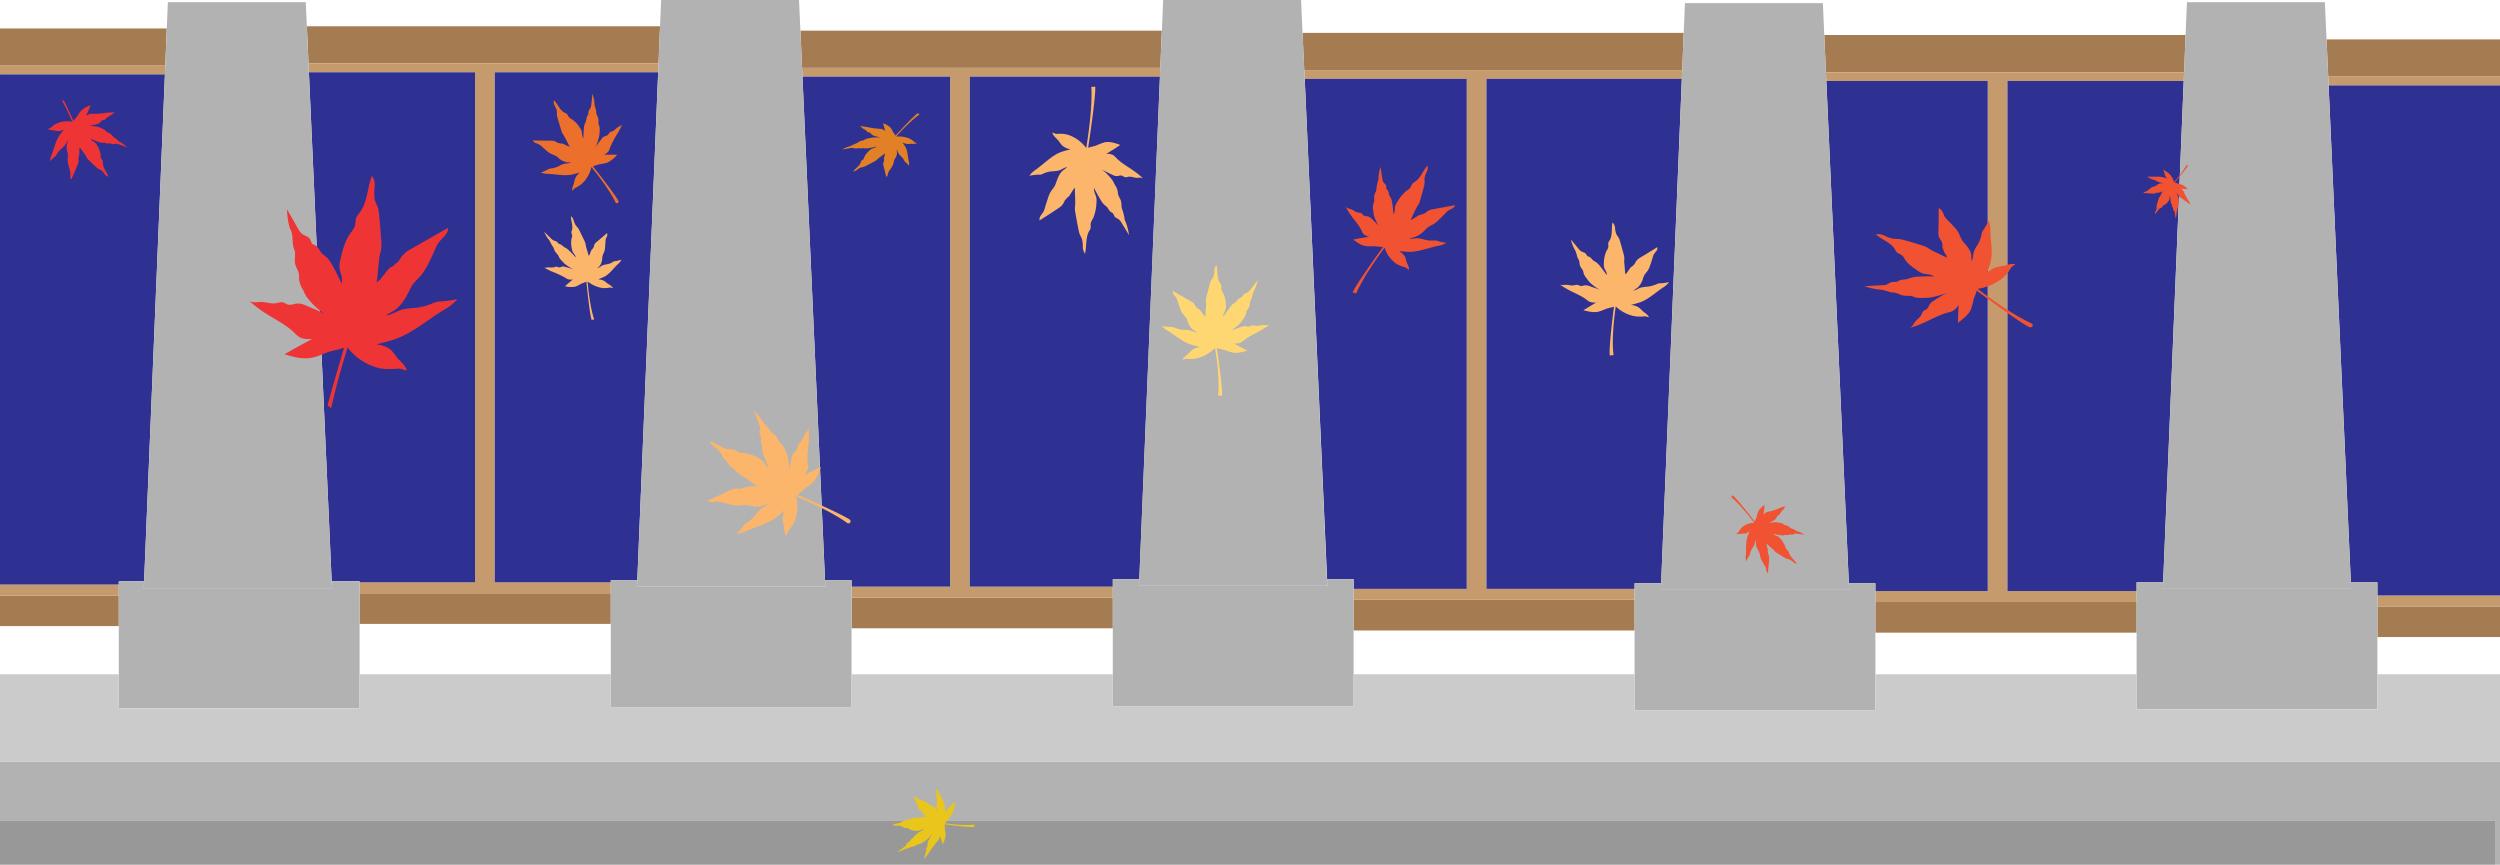 <svg id="图层_1" data-name="图层 1" xmlns="http://www.w3.org/2000/svg" viewBox="0 0 1142 395"><defs><style>.cls-1{fill:#fcb66b;}.cls-2{fill:none;}.cls-3{fill:#a57c52;}.cls-4{fill:#c59b6d;}.cls-5{fill:#2e3191;}.cls-6{fill:#b2b2b2;}.cls-7{fill:#989898;}.cls-8{fill:#cbcbcb;}.cls-9{fill:#ee3435;}.cls-10{fill:#f05232;}.cls-11{fill:#ffd772;}.cls-12{fill:#ec6f2c;}.cls-13{fill:#e28026;}.cls-14{fill:#eac51b;}</style></defs><path class="cls-1" d="M629.52,211.28a8.62,8.62,0,0,0,.25-1.12,8.34,8.34,0,0,0,0-1c0-.82-.39-1.32-.18-2.09,0-.1,0-.2.09-.25s-.09-.1-.09-.21c0-.35.22-.71.26-1.11a3.75,3.75,0,0,0,0-.67c-.09-.81-.18-1.62-.23-2.44a2.59,2.59,0,0,0,0-1c1,1.22,2,2.39,3,3.6a6.69,6.69,0,0,1,.65.86c.17.26.3.51.47.76A5.84,5.84,0,0,0,635,208c1.43,1.21,2.84,2.38,4.31,3.55a8.81,8.81,0,0,0,.94.66,15,15,0,0,1,1.9.8,8.74,8.74,0,0,1,1.76,1.73,2.74,2.74,0,0,0,2,1.11c-1.07-2.48-3.23-4.36-3.57-7.16a3.92,3.92,0,0,0-.23-1.17c-.21-.46-.6-.71-.86-1.12a5.19,5.19,0,0,1-.6-2.18,14.45,14.45,0,0,0-2.3-4.93,5.91,5.91,0,0,0-.9-1.22c-.86-.81-2.19-.9-2.75-2,1.33.45,2.71.85,4.08,1.21a5.86,5.86,0,0,0,1.81.25,7.57,7.57,0,0,1,1.5-.16c.69,0,1.38.36,2.07.1.21-.05.38-.2.6-.2a7,7,0,0,1,1.07.29c.65.16,1.29-.35,1.94-.45a4,4,0,0,1,1.37.15l4.43,1a15.83,15.83,0,0,0-3.22-2.29,7.18,7.18,0,0,1-1-.5,16.34,16.34,0,0,0-2.67-1.93c-.82-.31-1.33-1.33-2.11-1.82s-1.54-.46-2.19-1c-.26-.21-.48-.46-.7-.66a4.54,4.54,0,0,0-2.06-.86c-.56-.15-1-.35-1.5-.45a15.19,15.19,0,0,0-5.25.26,16.74,16.74,0,0,0,2.54-1l1.42-.62a4.19,4.19,0,0,0,.86-.46,4,4,0,0,0,1-1,3.92,3.92,0,0,1,.81-1.12c.39-.25.86-.31,1.25-.56a3.91,3.91,0,0,0,.81-1.13c.65-.91,1.64-1.32,2.36-2.08s1.12-1.53,1.93-1.69a29.8,29.8,0,0,0-4.3.77,38.3,38.3,0,0,1-7.08,1.65,4,4,0,0,0-1.29.15,5.33,5.33,0,0,0-2.19,1.74q1-3.21,1.8-6.42a12.6,12.6,0,0,0-4.6,3.78,33.79,33.79,0,0,0-1.54,3.21c-.52,1.07-1.19,2-1.71,3-2-3.7-8.59-15.69-10.74-18l-1,1.23s4.22,4.11,11.26,17.41c-.22,0-.43-.05-.69-.05a11.91,11.91,0,0,0-6.36,1.6,11,11,0,0,0-3.3,3,3,3,0,0,1-1.38,1c-.13,0-.3.21-.21.36,1,.51,2.1.19,3.14.24a15,15,0,0,0,2,.16,6.82,6.82,0,0,0,2.9-1.43c-.26.41-.47.82-.73,1.27a23.77,23.77,0,0,0-1.37,2.61c-1.58,3.51-1.83,7.57-2.77,11.39a8.88,8.88,0,0,0-.38,3.51,20.8,20.8,0,0,1,2.28-3c.15-.16.29-.34.42-.51a7.48,7.48,0,0,0,.39-.81,14.61,14.61,0,0,1,1.84-3.27,15.9,15.9,0,0,0,1.67-2.24,26.34,26.34,0,0,1,1.45-3.31c-.08.76-.33,1.42-.46,2.19a9.93,9.93,0,0,0,.7,4.88,13.1,13.1,0,0,1,.38,1.32c.18.91.1,1.83.19,2.74a12,12,0,0,0,.6,2.5c.35,1.06.74,2.13,1.13,3.2a7.76,7.76,0,0,1,.43,1.42c.09.61,0,1.28.09,1.89a2.42,2.42,0,0,0,.65,1.67C627.9,217.18,628.71,214.23,629.52,211.28Z"/><rect class="cls-2" x="389" y="287" width="119.33" height="21"/><rect class="cls-2" x="164.26" y="285" width="114.74" height="23"/><path class="cls-2" d="M76.68,1h63l.49,11H301.51L302,0H0V13H76.19Z"/><path class="cls-2" d="M530.74,14l.57-14H365l.63,14Z"/><rect class="cls-2" y="286" width="54.26" height="22"/><rect class="cls-2" x="618.33" y="288" width="128.35" height="20"/><path class="cls-2" d="M769.12,15l.56-13.56h63q.33,7.28.65,14.56H998.39L999,1h63q.38,8.49.76,17H1142V0H594.35L595,15Z"/><rect class="cls-2" x="856.68" y="289" width="119.33" height="19"/><rect class="cls-2" x="1086.01" y="291" width="55.99" height="17"/><rect class="cls-3" y="272" width="54.26" height="14"/><path class="cls-3" d="M76.19,13H0V30H75.49Q75.84,21.49,76.19,13Z"/><path class="cls-4" d="M75.49,30H0v4H75.33C75.38,32.67,75.44,31.33,75.49,30Z"/><rect class="cls-4" y="267" width="54.26" height="5"/><path class="cls-5" d="M54.26,265.52H65.82L75.33,34H0V267H54.26Z"/><rect class="cls-3" x="1086.01" y="277" width="55.99" height="14"/><path class="cls-3" d="M1063.53,35H1142V18h-79.23Q1063.15,26.51,1063.53,35Z"/><path class="cls-4" d="M1063.71,39H1142V35h-78.47Z"/><rect class="cls-4" x="1086.01" y="272" width="55.99" height="5"/><path class="cls-5" d="M1073.87,266H1086v6h56V39h-78.29Q1068.79,152.51,1073.87,266Z"/><rect class="cls-3" x="856.68" y="275" width="119.33" height="14"/><path class="cls-3" d="M997.69,33l.7-17H833.33q.39,8.51.76,17Z"/><path class="cls-4" d="M917,37h80.53c.06-1.33.11-2.67.16-4H834.09l.18,4H908V270H856.68v5H976v-5H917Z"/><path class="cls-5" d="M917,37V270h59v-4h12.12q4.7-114.51,9.4-229Z"/><path class="cls-5" d="M908,37H834.27q5.15,114.72,10.28,229.44h12.13V270H908Z"/><path class="cls-3" d="M769.12,15H595l.76,17H768.43Z"/><rect class="cls-3" x="618.33" y="274" width="128.35" height="14"/><path class="cls-4" d="M670,269H618.33v5H746.68v-5H679V36h89.26c.06-1.33.11-2.67.17-4H595.78l.18,4h74Z"/><path class="cls-5" d="M679,36V269h67.68v-2.56H758.8Q763.54,151.23,768.26,36Z"/><path class="cls-5" d="M618.33,269H670V36H596l10.23,228.58h12.14Z"/><rect class="cls-3" x="389" y="273" width="119.33" height="14"/><path class="cls-3" d="M530.74,14H365.63q.38,8.51.76,17H530Q530.39,22.49,530.74,14Z"/><path class="cls-4" d="M434,268H389v5H508.33v-5H443V35h86.87c.06-1.33.11-2.67.17-4H366.39l.18,4H434Z"/><path class="cls-5" d="M443,268h65.33v-3.42h12.12L529.87,35H443Z"/><path class="cls-5" d="M389,268h45V35H366.57q5.15,115,10.3,230H389Z"/><rect class="cls-3" x="164.26" y="271" width="114.74" height="14"/><path class="cls-3" d="M300.81,29q.35-8.51.7-17H140.17q.39,8.51.76,17Z"/><path class="cls-4" d="M141.11,33H217V266H164.26v5H279v-5H226V33h74.65c.05-1.33.11-2.67.16-4H140.93Z"/><path class="cls-5" d="M226,266h53v-1h12.12q4.77-116,9.53-232H226Z"/><path class="cls-5" d="M217,33H141.11l10.41,232.52h12.74V266H217Z"/><polygon class="cls-6" points="0 375 1140 375 1140 395 1142 395 1142 355 1142 348 0 348 0 375"/><rect class="cls-7" y="375" width="1140" height="20"/><path class="cls-6" d="M389,273v-8H376.87c0,1,.09,2,.13,3H291l.12-3H279v58H389V273Z"/><path class="cls-6" d="M300.81,29c-.05,1.33-.11,2.67-.16,4q-4.77,116-9.53,232l-.12,3h86c0-1-.09-2-.13-3q-5.16-115-10.3-230l-.18-4q-.39-8.51-.76-17L365,0H302l-.49,12Q301.15,20.51,300.81,29Z"/><path class="cls-6" d="M164.26,271v-5.48H151.52c.06,1.16.11,2.32.16,3.48h-86c0-1.16.1-2.32.14-3.48H54.26v58h110V271Z"/><path class="cls-6" d="M618.33,274v-9.42H606.19c0,1,.09,2,.14,3h-86l.12-3H508.33v58h110V274Z"/><path class="cls-6" d="M530,31c-.06,1.33-.11,2.67-.17,4l-9.42,229.58-.12,3h86c-.05-1-.09-2-.14-3L596,36l-.18-4L595,15l-.67-15h-63l-.57,14Q530.38,22.51,530,31Z"/><path class="cls-6" d="M856.68,275v-8.56H844.55c0,1,.09,2,.13,3h-86l.12-3H746.68v58h110V275Z"/><path class="cls-6" d="M768.26,36q-4.72,115.22-9.46,230.44l-.12,3h86c0-1-.09-2-.13-3Q839.41,151.72,834.27,37l-.18-4q-.37-8.51-.76-17-.33-7.27-.65-14.56h-63L769.12,15l-.69,17C768.37,33.33,768.32,34.67,768.26,36Z"/><path class="cls-6" d="M1086,272v-6h-12.14c.05,1,.09,2,.14,3H988l.12-3H976v58h110V272Z"/><path class="cls-6" d="M997.53,37q-4.69,114.51-9.4,229l-.12,3h86c0-1-.09-2-.14-3q-5.08-113.5-10.16-227l-.18-4q-.39-8.51-.76-17T1062,1H999l-.62,15-.7,17C997.64,34.33,997.59,35.67,997.53,37Z"/><path class="cls-6" d="M65.68,269h86c-.05-1.16-.1-2.32-.16-3.48L141.11,33l-.18-4q-.37-8.51-.76-17l-.49-11h-63l-.49,12q-.34,8.51-.7,17c0,1.33-.11,2.67-.16,4L65.82,265.52C65.78,266.68,65.73,267.84,65.68,269Z"/><polygon class="cls-8" points="1086.01 324.02 976.01 324.02 976.01 308 856.68 308 856.68 324.44 746.68 324.44 746.68 308 618.33 308 618.33 322.58 508.33 322.58 508.33 308 389 308 389 323 279 323 279 308 164.26 308 164.26 323.52 54.26 323.52 54.26 308 0 308 0 348 1142 348 1142 308 1086.01 308 1086.01 324.02"/><path class="cls-9" d="M54.45,64.7a13.25,13.25,0,0,0-2.21-1.84c-.71-.37-1.07-1.22-1.7-1.7s-1.32-.56-1.87-1c-.21-.18-.37-.41-.56-.6a4.53,4.53,0,0,0-1.77-.95A10,10,0,0,0,45,58a15.26,15.26,0,0,0-4.67-.39,23.21,23.21,0,0,0,2.34-.51L44,56.78a7.81,7.81,0,0,0,.82-.26,2.85,2.85,0,0,0,1-.68,3.2,3.2,0,0,1,.83-.81c.37-.19.82-.13,1.18-.32a3.66,3.66,0,0,0,.81-.81,17.37,17.37,0,0,1,2.3-1.43c.59-.43,1.13-1.11,1.87-1.11a27.9,27.9,0,0,0-3.88.12,35.06,35.06,0,0,1-6.45.5,5,5,0,0,0-1.16,0,4.35,4.35,0,0,0-2.09,1.13c.76-1.63,1.49-3.29,2.19-5A10.73,10.73,0,0,0,37,50.64,23.94,23.94,0,0,0,35.35,53c-.54.77-1.22,1.45-1.79,2.26-.83-1.8-2.62-5.73-4.36-9.29h-.87c1.31,2.34,2.91,5.53,4.74,9.69a5.59,5.59,0,0,0-.59-.11,11.58,11.58,0,0,0-5.81.54,9.62,9.62,0,0,0-3.19,2,3,3,0,0,1-1.29.64c-.13,0-.3.13-.23.24a7.13,7.13,0,0,0,2.78.58,11.94,11.94,0,0,0,1.78.36,5.83,5.83,0,0,0,2.73-.77l-.75.92A21,21,0,0,0,27.05,62c-1.72,2.64-2.33,5.9-3.51,8.87a7.44,7.44,0,0,0-.66,2.77,19.52,19.52,0,0,1,2.27-2.18,4.89,4.89,0,0,0,.41-.37,5.93,5.93,0,0,0,.4-.62,10.52,10.52,0,0,1,1.95-2.42,14.6,14.6,0,0,0,1.71-1.62A20.19,20.19,0,0,1,31.24,64c-.12.6-.43,1.11-.61,1.71a7.61,7.61,0,0,0,.19,4A6.8,6.8,0,0,1,31,70.8c.07.74-.1,1.47-.1,2.21a9.42,9.42,0,0,0,.29,2.12c.22.92.46,1.82.73,2.72a4.75,4.75,0,0,1,.26,1.22,13.24,13.24,0,0,1-.08,1.54A1.91,1.91,0,0,0,32.57,82c1-2.29,2-4.58,2.94-6.85a3.68,3.68,0,0,0,.4-1.67c0-.66-.21-1.11,0-1.71,0-.07.05-.15.08-.22s-.07-.1-.05-.15c.05-.3.25-.57.31-.87a3,3,0,0,0,0-.52V68c0-.3.15-.52.09-.82.77,1.1,1.56,2.15,2.33,3.23a8.6,8.6,0,0,1,.49.74c.12.23.21.45.33.68a5.63,5.63,0,0,0,1,1.25c1.15,1.14,2.31,2.26,3.52,3.35a7.92,7.92,0,0,0,.77.64c.52.33,1.12.5,1.63.86a7.83,7.83,0,0,1,1.4,1.59,2.57,2.57,0,0,0,1.7,1.14c-.76-2.12-2.49-3.9-2.53-6.17a3,3,0,0,0-.09-1,8.3,8.3,0,0,0-.67-1A4.36,4.36,0,0,1,46,70.73a11.66,11.66,0,0,0-1.58-4.24,5,5,0,0,0-.72-1.1c-.7-.74-1.88-1-2.26-2,1.15.52,2.32,1,3.51,1.42a6.44,6.44,0,0,0,1.58.41c.45,0,.9,0,1.34,0a5.66,5.66,0,0,0,1.81.34,2.57,2.57,0,0,1,.55-.12c.34,0,.62.26,1,.37.56.19,1.15-.14,1.75-.16a3.91,3.91,0,0,1,1.22.26L58,67.32a13.32,13.32,0,0,0-2.68-2.21A3.63,3.63,0,0,1,54.45,64.7Z"/><path class="cls-9" d="M133.37,106.75c.45,2.39.12,5.13,1.08,7.3.74,1.88,0,4.22.33,6.22s1.58,3.23,1.78,5.1c.09.72,0,1.45.06,2.13a10.93,10.93,0,0,0,1.74,4.75,32.27,32.27,0,0,0,1.58,3.17,34.1,34.1,0,0,0,8.26,8,56.83,56.83,0,0,0-5.34-2.55l-3.08-1.31a13.18,13.18,0,0,0-2-.7,7.06,7.06,0,0,0-3-.07,8.15,8.15,0,0,1-3,.41c-1-.17-1.77-1-2.78-1.14a9.15,9.15,0,0,0-2.93.45c-2.35.38-4.5-.57-6.83-.56-1.88,0-4.06.58-5.47-.56a58.27,58.27,0,0,0,7.61,5.76c4.47,2.89,9.38,5.23,13.17,8.94a10.62,10.62,0,0,0,2.15,1.86c1.66,1,3.86,1,5.93.87q-6.37,3.38-12.65,7c4,1.23,8.3,2.46,12.75,1.53,2.52-.53,4.81-1.73,7.17-2.51s4.79-1.17,7.27-2c-1.48,5.05-4.78,16.12-7.54,26.3l1.67,1.35c1.49-7,3.87-16.15,7.49-27.74a12.76,12.76,0,0,0,.94,1.15,26,26,0,0,0,12,7.86c3.21,1,6.09.93,9.57.67a6.84,6.84,0,0,1,3.56.65c.23.19.79.18.85-.16-.66-2.37-2.8-3.71-4.33-5.53a29.34,29.34,0,0,0-2.78-3.53c-1.71-1.57-4.21-2.11-6.53-2.59,1-.24,2-.52,3-.77a57.4,57.4,0,0,0,6-1.8c7.82-2.9,14.53-8.83,21.86-13.26a21.52,21.52,0,0,0,6-4.79,51.91,51.91,0,0,1-8.05,1.08,8.44,8.44,0,0,0-1.41.15,15.45,15.45,0,0,0-1.83.67,28.1,28.1,0,0,1-7.86,2.08,37.1,37.1,0,0,0-6,.76c-2.48.74-4.81,2.39-7.36,2.75,1.26-1.08,2.73-1.66,4.09-2.65,3-2.11,4.86-5.49,6.5-8.74a17.7,17.7,0,0,1,1.48-2.66c1.12-1.66,2.71-2.95,4-4.51a28.13,28.13,0,0,0,3.07-4.92c1.16-2.27,2.22-4.54,3.25-6.85a14.67,14.67,0,0,1,1.58-3c.79-1.12,1.89-2.06,2.78-3.11a5.65,5.65,0,0,0,1.6-3.67c-5.77,3.31-11.58,6.6-17.31,9.88a13.34,13.34,0,0,0-2.08,1.33,16.3,16.3,0,0,0-1.54,1.57c-1.19,1.33-1.49,2.65-3,3.54-.2.11-.36.23-.55.34.1.08,0,.31-.15.4-.62.56-1.44.81-2.08,1.33a8.66,8.66,0,0,0-1,1l-3.42,4.24c-.51.63-1.19.87-1.56,1.61.41-3.52.69-6.95,1.07-10.43a19.74,19.74,0,0,1,.32-2.31c.15-.67.36-1.28.51-1.94a15.52,15.52,0,0,0,.18-4.25c-.27-4.19-.56-8.35-1-12.5a17.9,17.9,0,0,0-.39-2.54c-.42-1.52-1.28-2.8-1.64-4.34a22.17,22.17,0,0,1,0-5.52c.13-1.87,0-3.9-1.29-5-2.17,5.63-1.9,12.06-5.7,16.9a9.17,9.17,0,0,0-1.46,2.15,23.76,23.76,0,0,0-.42,3.13c-.32,1.63-1.54,3-2.51,4.4-2.32,3.43-3.31,7.46-4.21,11.37a12.56,12.56,0,0,0-.51,3.44c.08,2.64,1.88,5,1,7.64-1.32-2.89-2.73-5.72-4.3-8.43a14.8,14.8,0,0,0-2.3-3.3c-.81-.78-1.8-1.32-2.52-2.16-1-1.14-1.56-2.83-2.87-3.5a6.7,6.7,0,0,1-1.26-.62c-.63-.51-.73-1.5-1.17-2.23-.76-1.26-2.44-1.5-3.61-2.38a8.76,8.76,0,0,1-1.88-2.44l-5-8.77a33.21,33.21,0,0,0,1.35,8.8A9,9,0,0,1,133.37,106.75Z"/><path class="cls-1" d="M333.6,223.9a9.81,9.81,0,0,1,1.36-.53,6.51,6.51,0,0,1,1.24-.18c1-.07,1.73.29,2.65-.13.13,0,.31-.06.43-.06h.13c.49-.12.86-.42,1.29-.54.62-.17,1.3,0,1.86-.3a11.24,11.24,0,0,0,1.42-.06c.86.35,1.23-.18,1.85-.06-1.67-1.19-3.41-2.38-5.07-3.56a7,7,0,0,0-1.18-.77,8.72,8.72,0,0,1-1-.54c-1.36-.77-2.29-2.13-3.53-3a10.69,10.69,0,0,1-2.79-2.9c-.55-.84-1.42-1.55-2-2.38s-.8-1.79-1.43-2.56a12,12,0,0,0-2.53-2.13,4.2,4.2,0,0,1-1.86-2.62c3.28,1.13,6.12,3.8,9.64,3.73a4.15,4.15,0,0,1,1.49.12c.61.18,1,.71,1.54,1a6.47,6.47,0,0,0,2.85.47,18,18,0,0,1,6.5,2.34,8.76,8.76,0,0,1,1.73,1.07c1.18,1.07,1.62,2.92,3.1,3.5-.87-1.84-1.68-3.67-2.36-5.52a9,9,0,0,1-.69-2.49c-.06-.72,0-1.43-.12-2.15-.19-1-.75-1.9-.57-2.85a2.07,2.07,0,0,0,.13-.89c0-.54-.44-1-.62-1.49-.32-.89.11-1.84.11-2.79a5.29,5.29,0,0,0-.49-1.91q-1.12-3-2.25-6.05a18.54,18.54,0,0,1,3.72,4.51c.12.18.19.36.31.53.94,1.43,2.54,2.37,3.35,3.92.55,1.13,1.92,1.66,2.72,2.61s.93,2.08,1.73,2.91c.32.3.63.53.94.83a8,8,0,0,1,1.54,2.74,12.14,12.14,0,0,1,.88,2.07,24.86,24.86,0,0,1,.81,7.43c.13-1.25.43-2.5.68-3.75.12-.71.3-1.36.42-2.08a12.16,12.16,0,0,1,.37-1.31,5.21,5.21,0,0,1,1-1.54,4.73,4.73,0,0,0,1.18-1.38c.24-.59.18-1.31.43-1.84a6,6,0,0,1,1.16-1.31c1-1.07,1.3-2.56,2.1-3.75.67-1,1.66-1.85,1.66-3a51.31,51.31,0,0,1,0,6.2c-.24,3.45-.84,6.84-.46,10.29a9.49,9.49,0,0,1,.12,1.84,7.29,7.29,0,0,1-1.62,3.35c2.46-1.25,5-2.5,7.53-3.7-.86,2.55-1.72,5.23-3.69,7.14-1.11,1.07-2.41,1.79-3.58,2.75s-2.15,2-3.39,2.91c4.63,2,19,8.29,23.74,11.25a1,1,0,0,1,.29,1.39l0,0h0a1,1,0,0,1-1.41.19v0c-2.17-1.59-8.85-6.1-23.26-12.07.06.3.13.6.19,1a18.6,18.6,0,0,1-.54,9.22,15.1,15.1,0,0,1-3,5.18,4.26,4.26,0,0,0-.92,2.08c-.06.19-.19.48-.37.36-.87-1.24-.75-2.91-1-4.4a23.4,23.4,0,0,1-.63-2.85,10.44,10.44,0,0,1,1-4.4c-.43.42-.91.83-1.35,1.25a27.68,27.68,0,0,1-2.9,2.39c-4,2.86-9,4-13.51,6a10.75,10.75,0,0,1-4.26,1.2,32.59,32.59,0,0,0,3.26-3.69,2.73,2.73,0,0,1,.56-.66,5,5,0,0,1,.93-.71,17,17,0,0,0,3.69-3.23,28,28,0,0,1,2.4-2.81c1.17-1,2.72-1.54,3.77-2.68-.93.24-1.73.72-2.6,1a11,11,0,0,1-6.17-.11c-.56-.12-1.18-.23-1.73-.29-1.18-.06-2.29.24-3.46.25a14.49,14.49,0,0,1-3.21-.42c-1.42-.28-2.84-.64-4.2-1a7,7,0,0,0-1.87-.35,15.14,15.14,0,0,0-2.33.18,2.75,2.75,0,0,1-2.24-.64C326.63,227.19,330.15,225.54,333.6,223.9Z"/><path class="cls-10" d="M885.46,106.21a4,4,0,0,0,.09,1.38,5.4,5.4,0,0,0,.43,1.16c.39.93,1.16,1.42,1.15,2.37,0,.13.13.31.17.45s0,.08,0,.08a12.83,12.83,0,0,1,0,1.39c.11.61.63,1.12.65,1.72.21.45.43.86.66,1.31.81.62.37,1.19.87,1.7l-6.34-3.07c-.49-.23-1-.48-1.42-.75s-.68-.49-1.07-.73A12.67,12.67,0,0,0,878,112.1c-2.78-.89-5.63-1.72-8.48-2.5a13.73,13.73,0,0,0-1.8-.39,30.63,30.63,0,0,1-3.45-.26,19.67,19.67,0,0,1-3.57-1.34,5.79,5.79,0,0,0-3.79-.55c2.82,2.5,7.11,3.9,8.8,7a3.79,3.79,0,0,0,.83,1.26,9.84,9.84,0,0,0,1.84,1,6.81,6.81,0,0,1,1.91,2.35c1.32,2,3.56,3.5,5.75,5a11,11,0,0,0,2,1.15c1.74.61,4,.31,5.35,1.41-2.39,0-4.74,0-7.15.14a14.18,14.18,0,0,0-3,.42c-.78.24-1.57.57-2.4.76-1.14.21-2.41.12-3.36.66a8.82,8.82,0,0,1-.91.48,9.21,9.21,0,0,1-1.89.08c-1.13.08-1.91.85-3,1.27a7.67,7.67,0,0,1-2.38.26c-2.56.15-5.12.31-7.62.43a26.64,26.64,0,0,0,6.71,1.51l.76.06c2,.23,3.83,1.29,5.92,1.35,1.47.11,2.72,1,4.19,1.32,1.3.27,2.69,0,4,.31a13.53,13.53,0,0,1,1.39.5,10.3,10.3,0,0,0,3.75.28A25.78,25.78,0,0,0,881,136a35.28,35.28,0,0,0,8.44-2.29c-1.27.64-2.5,1.4-3.73,2.13-.7.42-1.34.9-2,1.27a9.77,9.77,0,0,0-1.24.86,5.7,5.7,0,0,0-1.24,1.44,4.24,4.24,0,0,1-.88,1.61c-.5.48-1.33.68-1.82,1.15a4.91,4.91,0,0,0-.84,1.62c-.66,1.32-2.1,2.17-3,3.39-.74,1-1.18,2.24-2.45,2.7a58.64,58.64,0,0,0,6.66-2.5c3.6-1.62,7-3.56,10.91-4.6a15,15,0,0,0,2.06-.66,7.64,7.64,0,0,0,2.85-2.82c-.21,2.74-.26,5.45-.32,8.2,2.33-1.83,4.77-3.65,5.93-6.18a37.48,37.48,0,0,0,1.15-4.31c.41-1.44,1.12-2.77,1.49-4.24,4.49,3.35,18.34,13.59,23.81,16.59a1.29,1.29,0,0,0,1.66-.34h0a.93.93,0,0,0-.34-1.26l-.17-.07c-2.77-1.22-11-5.41-24.56-15.75.36-.07.73-.12,1.13-.18a24.4,24.4,0,0,0,9.72-4.27,15.92,15.92,0,0,0,4.13-4.78,5.09,5.09,0,0,1,1.81-1.67c.21-.11.44-.36.24-.45-1.82-.23-3.5.54-5.27.89a25.74,25.74,0,0,0-3.36.61,11.86,11.86,0,0,0-4.22,2.68c.21-.58.45-1.18.64-1.71a23.33,23.33,0,0,0,1.15-3.55c1.12-4.73-.14-9.65-.17-14.49a9.52,9.52,0,0,0-.8-4.28,26.36,26.36,0,0,1-2.43,4.42,6.45,6.45,0,0,0-.46.74,3.8,3.8,0,0,0-.29,1.1,15.57,15.57,0,0,1-1.68,4.58,19.08,19.08,0,0,0-1.83,3.31c-.47,1.48-.29,3.09-1,4.45a24.93,24.93,0,0,1-.15-2.72c-.21-2-1.71-3.84-3.15-5.51a9.85,9.85,0,0,1-1.16-1.42,33.41,33.41,0,0,1-1.4-3.12,12.81,12.81,0,0,0-2-2.7c-1-1.15-2.08-2.26-3.17-3.34A8.68,8.68,0,0,1,888.35,99c-.41-.68-.6-1.47-1-2.19a3.31,3.31,0,0,0-1.76-1.73C885.62,98.67,885.55,102.42,885.46,106.21Z"/><path class="cls-10" d="M654.42,95.61a5.24,5.24,0,0,0-1.24.31,4.59,4.59,0,0,0-1,.52c-.81.47-1.21,1.11-2.07,1.24l-.32.09c.05.07-.07.16-.2.16-.4.15-.84.16-1.24.32a3.78,3.78,0,0,0-.63.33c-.78.5-1.62,1-2.39,1.5-.36.28-.75.19-1,.48.81-1.68,1.6-3.39,2.39-5a10.9,10.9,0,0,1,.6-1.12c.21-.33.39-.59.57-.9a7.23,7.23,0,0,0,.86-2.14c.65-2.15,1.23-4.3,1.78-6.48a8.73,8.73,0,0,0,.23-1.34c.07-.81-.13-1.64,0-2.46a10.55,10.55,0,0,1,1-2.72,3.53,3.53,0,0,0,.28-2.77C650,78,649,81.32,646.24,83.09a4.9,4.9,0,0,0-1.08.84,10.72,10.72,0,0,0-.75,1.52,7.57,7.57,0,0,1-2,1.77,18.59,18.59,0,0,0-4.12,5,13.2,13.2,0,0,0-.87,1.61c-.44,1.34,0,2.87-.9,4-.08-1.73-.31-3.36-.53-5a8.17,8.17,0,0,0-.52-2.07c-.22-.53-.59-1-.82-1.54-.27-.76-.22-1.68-.76-2.3a2.79,2.79,0,0,1-.49-.54c-.23-.37-.08-.91-.16-1.35-.14-.75-.89-1.21-1.32-1.85a4.12,4.12,0,0,1-.45-1.56c-.31-1.79-.58-3.54-.85-5.35a18,18,0,0,0-.92,4.66,12.26,12.26,0,0,1-.1,1.35,18.14,18.14,0,0,0-.84,3.87c.05,1.06-.78,2.15-1,3.23s.17,1.94-.06,2.88c-.11.37-.28.72-.41,1.1a6.37,6.37,0,0,0,0,2.68,16.7,16.7,0,0,0,.2,1.87,17.24,17.24,0,0,0,2.53,5.55,20.49,20.49,0,0,0-2.09-2.18c-.34-.44-.83-.82-1.22-1.23a9.28,9.28,0,0,0-.82-.71,3.68,3.68,0,0,0-1.42-.58,4.08,4.08,0,0,1-1.5-.29c-.46-.26-.62-.79-1.12-1.1a6.86,6.86,0,0,0-1.5-.29c-1.19-.21-2.11-1.08-3.2-1.54-.91-.33-2.1-.43-2.53-1.24a33.11,33.11,0,0,0,2.65,4.28c1.64,2.25,3.56,4.3,4.75,6.87a7.12,7.12,0,0,0,.69,1.31,5.48,5.48,0,0,0,2.81,1.4c-2.42.36-4.89.77-7.34,1.27,1.7,1.34,3.56,2.72,5.87,3,1.34.22,2.65,0,3.87.08s2.55.29,3.86.3c-3,4.07-12.38,17.25-13.91,20.75l1.66.5s2.42-6.65,13-21c.07.26.12.5.2.77a14,14,0,0,0,4.34,6.1,12.54,12.54,0,0,0,4.46,2.07,3.26,3.26,0,0,1,1.62,1c.1.13.32.24.45.09.1-1.36-.69-2.36-1.12-3.56a15.1,15.1,0,0,0-.69-2.29,6.9,6.9,0,0,0-2.67-2.5c.53,0,1,.11,1.58.12,1.05.11,2.14.18,3.25.19,4.28-.08,8.59-1.82,12.91-2.75a10.38,10.38,0,0,0,3.82-1.34,27.91,27.91,0,0,1-4-.91c-.26-.07-.45-.15-.67-.19a3.16,3.16,0,0,0-1,0,12.61,12.61,0,0,1-4.15-.36,16.05,16.05,0,0,0-3.06-.66c-1.32-.06-2.75.37-4,.09.79-.3,1.65-.37,2.42-.63A12,12,0,0,0,651,105c.44-.35.77-.76,1.21-1.11a25.83,25.83,0,0,1,2.76-1.57,14.25,14.25,0,0,0,2.31-1.93c1-.92,1.9-1.87,2.83-2.87a11.66,11.66,0,0,1,1.3-1.23,17.27,17.27,0,0,1,1.89-1,3.17,3.17,0,0,0,1.43-1.55C661.21,94.37,657.8,95,654.42,95.61Z"/><path class="cls-1" d="M749,117.84a5.15,5.15,0,0,0-.93.7,6.16,6.16,0,0,0-.67.77c-.48.64-.53,1.32-1.21,1.76a1.35,1.35,0,0,1-.26.15c.07,0,0,.16,0,.23-.28.28-.67.41-1,.69a2.92,2.92,0,0,0-.42.51c-.45.69-.94,1.37-1.39,2-.23.32-.55.44-.68.77l-.44-5.09a7.2,7.2,0,0,1-.06-1.14c0-.31.06-.62.07-.93a8.27,8.27,0,0,0-.31-2.06c-.53-2-1.08-4.06-1.71-6.1a6.45,6.45,0,0,0-.45-1.23c-.37-.72-.94-1.34-1.28-2.09a11.19,11.19,0,0,1-.51-2.71,3.5,3.5,0,0,0-1.16-2.43c-.61,2.78.16,5.9-1.39,8.29a2.82,2.82,0,0,0-.55,1.06,11.12,11.12,0,0,0,.07,1.53,4.83,4.83,0,0,1-.91,2.18,13.89,13.89,0,0,0-1.16,5.57,6.5,6.5,0,0,0,.06,1.65c.27,1.3,1.46,2.42,1.24,3.73-1-1.41-2-2.77-3.06-4.1a8.6,8.6,0,0,0-1.55-1.58c-.51-.39-1.06-.64-1.54-1-.65-.54-1.09-1.34-1.86-1.67a4.87,4.87,0,0,1-.72-.28c-.39-.27-.53-.75-.82-1.1-.55-.62-1.42-.7-2.12-1.13a5.31,5.31,0,0,1-1.21-1.16c-1.17-1.41-2.3-2.82-3.47-4.23a17.69,17.69,0,0,0,1.55,4.27,7.92,7.92,0,0,1,.63,1.19c.47,1.16.55,2.49,1.24,3.56.59.86.39,2.07.75,3s1.14,1.58,1.42,2.49a9.81,9.81,0,0,1,.22,1,7,7,0,0,0,1.39,2.26,14.6,14.6,0,0,0,1.14,1.54,21.75,21.75,0,0,0,5.09,3.82,26.45,26.45,0,0,0-3.06-1.18c-.57-.2-1.17-.4-1.73-.63a8.91,8.91,0,0,0-1.12-.32,4.41,4.41,0,0,0-1.58,0,4.65,4.65,0,0,1-1.52.24c-.55-.1-1-.48-1.55-.54a6.26,6.26,0,0,0-1.48.24c-1.21.22-2.41-.25-3.65-.23-1,0-2.08.33-2.92-.21a42.53,42.53,0,0,0,4.56,2.76c2.62,1.36,5.42,2.45,7.76,4.25a8.64,8.64,0,0,0,1.29.88,6.78,6.78,0,0,0,3.19.38c-2,1.14-4,2.37-5.94,3.56,2.22.55,4.56,1.13,6.82.67a28.72,28.72,0,0,0,3.52-1.31c1.22-.41,2.46-.59,3.63-1-.56,4.43-2.35,18.79-1.9,22.28l1.73-.16s-1.24-6.45,1-22.24a6.42,6.42,0,0,0,.61.56,17.22,17.22,0,0,0,7.07,3.71,13.83,13.83,0,0,0,5.09.28,4.07,4.07,0,0,1,1.92.33c.17,0,.43.08.42-.08-.57-1.16-1.83-1.8-2.8-2.65a18.93,18.93,0,0,0-1.79-1.68A8.3,8.3,0,0,0,745,139.3c.49-.15,1-.29,1.51-.4,1-.28,2-.57,3-.92,3.81-1.48,6.8-4.45,10.2-6.65a8.72,8.72,0,0,0,2.7-2.48,21.39,21.39,0,0,1-4.12.57,5.85,5.85,0,0,0-.72.07,4.3,4.3,0,0,0-.9.35,14.54,14.54,0,0,1-3.94,1.09,17.94,17.94,0,0,0-3.09.42c-1.24.38-2.29,1.21-3.55,1.43a22.73,22.73,0,0,1,1.87-1.32,8.79,8.79,0,0,0,2.59-4.32,7.24,7.24,0,0,1,.53-1.36c.44-.81,1.16-1.47,1.67-2.27a9.77,9.77,0,0,0,1.07-2.4c.4-1.12.75-2.24,1.09-3.37a8.63,8.63,0,0,1,.51-1.48,12.8,12.8,0,0,1,1.18-1.54,2.36,2.36,0,0,0,.48-1.82C754.46,114.51,751.73,116.21,749,117.84Z"/><path class="cls-11" d="M543.86,137.53l1,.61a2.93,2.93,0,0,1,.64.72c.48.66.55,1.26,1.23,1.7a.78.78,0,0,1,.24.16c-.06,0,0,.13.06.17a4.75,4.75,0,0,0,1,.6,2.18,2.18,0,0,1,.42.49c.49.65,1,1.3,1.45,2,.24.29.52.38.71.76.09-1.66.18-3.32.33-5a7.62,7.62,0,0,0,0-1.17l-.12-.9a7.45,7.45,0,0,1,.29-2c.48-2.05,1-4,1.54-6.05a7.25,7.25,0,0,1,.43-1.21c.34-.73.91-1.36,1.25-2.11a9.15,9.15,0,0,0,.4-2.65,3.35,3.35,0,0,1,1-2.47c.64,2.67,0,5.78,1.57,8.07a3.85,3.85,0,0,1,.6,1,7.14,7.14,0,0,1-.07,1.53,5.45,5.45,0,0,0,.9,2.08,13,13,0,0,1,1.25,5.42,4.52,4.52,0,0,1,0,1.64c-.27,1.28-1.39,2.42-1.14,3.72.91-1.36,1.93-2.77,2.9-4.15a12.58,12.58,0,0,1,1.46-1.63,16.55,16.55,0,0,0,1.47-1.06,8.44,8.44,0,0,1,1.76-1.72,4.13,4.13,0,0,0,.75-.32c.37-.25.53-.75.8-1.09.51-.61,1.38-.72,2.07-1.21a4.42,4.42,0,0,0,1.16-1.2c1.13-1.44,2.2-2.86,3.36-4.31a17.24,17.24,0,0,1-1.43,4.26,10.58,10.58,0,0,0-.62,1.26c-.46,1.16-.46,2.48-1.14,3.56-.55.88-.35,2.07-.68,3s-1.1,1.56-1.38,2.47c-.08.34-.1.67-.18,1a6.35,6.35,0,0,1-1.32,2.33c-.44.59-.62,1-1.09,1.56a21,21,0,0,1-5,4,26.56,26.56,0,0,1,3-1.26c.59-.2,1.15-.45,1.74-.65a7.27,7.27,0,0,1,1.11-.38,4.21,4.21,0,0,1,1.54-.08,5.41,5.41,0,0,0,1.5.18c.54-.12,1-.47,1.49-.57a3.9,3.9,0,0,1,1.52.18c1.12.18,2.38-.31,3.6-.35,1,0,2,.25,2.9-.29a46,46,0,0,1-4.43,2.88c-2.58,1.45-5.31,2.63-7.56,4.46-.41.32-.83.65-1.25.92a6.41,6.41,0,0,1-3.15.51l6,3.25c-2.2.62-4.52,1.28-6.76.84a24.65,24.65,0,0,1-3.54-1.12c-1.18-.35-2.45-.48-3.63-.88.68,4.29,2.71,18.36,2.36,21.75l-1.73-.1s1.09-6.4-1.43-21.69l-.58.56a18.49,18.49,0,0,1-6.89,3.92,13.89,13.89,0,0,1-5,.44,4.17,4.17,0,0,0-1.91.33c-.17.06-.43.08-.41-.05.54-1.12,1.81-1.81,2.69-2.67a14.22,14.22,0,0,1,1.75-1.72,8.27,8.27,0,0,1,3.61-1.29c-.5-.15-1-.24-1.49-.37-1-.23-2-.46-3-.8-3.84-1.33-6.8-4.1-10.25-6.19a7.9,7.9,0,0,1-2.72-2.25,25.94,25.94,0,0,0,4.13.43,4.49,4.49,0,0,1,.73.06,3.75,3.75,0,0,1,.9.33,16.25,16.25,0,0,0,3.89.94,17.12,17.12,0,0,1,3,.15,22.69,22.69,0,0,0,3.59,1.23,21.65,21.65,0,0,0-1.92-1.24,8.36,8.36,0,0,1-2.64-4.12,5.69,5.69,0,0,0-.58-1.31c-.45-.79-1.19-1.41-1.72-2.19a8.61,8.61,0,0,1-1.1-2.31,27.36,27.36,0,0,1-1.11-3.27,10.64,10.64,0,0,0-.57-1.45c-.3-.52-.78-1-1.14-1.49a2.32,2.32,0,0,1-.54-1.77C538.4,134.49,541.13,136,543.86,137.53Z"/><path class="cls-1" d="M483.88,94.83a5.22,5.22,0,0,0,1-.81,7.1,7.1,0,0,0,.73-.91c.56-.77.59-1.63,1.37-2.14a1,1,0,0,0,.25-.2c-.08,0,0-.21,0-.26.3-.31.73-.47,1-.77a5.5,5.5,0,0,0,.47-.61c.52-.87,1.08-1.68,1.58-2.54.26-.41.6-.51.73-1,0,2.14.1,4.27.15,6.41v1.47a8.68,8.68,0,0,1-.13,1.17,10.71,10.71,0,0,0,.22,2.65c.43,2.59.92,5.17,1.43,7.77.14.51.23,1.06.4,1.57.34,1,.9,1.73,1.2,2.7a13.06,13.06,0,0,1,.36,3.41,5,5,0,0,0,1,3.15c.8-3.47.19-7.43,1.91-10.39a3.8,3.8,0,0,0,.64-1.27,15.54,15.54,0,0,0,0-1.93,7.31,7.31,0,0,1,1.16-2.61,20.1,20.1,0,0,0,1.5-7,9.74,9.74,0,0,0,0-2.09c-.22-1.61-1.38-3.09-1.09-4.72.92,1.83,1.91,3.6,2.94,5.33a10,10,0,0,0,1.51,2.09c.47.51,1.08.85,1.51,1.36.64.71,1,1.78,1.81,2.24a3.1,3.1,0,0,1,.73.41,5.46,5.46,0,0,1,.78,1.42c.51.81,1.41,1,2.14,1.57a6,6,0,0,1,1.17,1.52c1.12,1.83,2.25,3.7,3.37,5.54a26.77,26.77,0,0,0-1.34-5.5,9.56,9.56,0,0,1-.62-1.56,25.1,25.1,0,0,0-1.08-4.53c-.56-1.17-.26-2.59-.6-3.86s-1.09-2-1.35-3.21c-.08-.46-.08-.86-.17-1.32a8.23,8.23,0,0,0-1.3-3c-.43-.71-.6-1.32-1.08-2a23.54,23.54,0,0,0-5.08-5.13,28,28,0,0,0,3.1,1.67c.6.3,1.16.61,1.76.86a11,11,0,0,0,1.16.51,3.5,3.5,0,0,0,1.64.09,4.49,4.49,0,0,1,1.59-.2c.56.15,1,.66,1.59.76a4.07,4.07,0,0,0,1.55-.21c1.24-.2,2.49.46,3.78.5,1,0,2.19-.31,3.05.4a40.6,40.6,0,0,0-4.57-3.7c-2.66-1.88-5.5-3.39-7.83-5.78a16.48,16.48,0,0,0-1.29-1.22,5.79,5.79,0,0,0-3.31-.66c2.14-1.27,4.33-2.61,6.44-4.08-2.33-.8-4.7-1.66-7.11-1.2a26.8,26.8,0,0,0-3.77,1.43c-1.29.47-2.58.62-3.82,1.08.85-5.55,3.51-23.5,3.25-27.92l-1.81.11s.92,8.19-2.3,27.93c-.18-.26-.39-.51-.61-.77a17.52,17.52,0,0,0-7.14-5.08,11.84,11.84,0,0,0-5.28-.6,3.57,3.57,0,0,1-2-.5c-.19-.1-.44-.15-.43.1.51,1.48,1.8,2.34,2.75,3.5.6.71,1.12,1.58,1.77,2.24A8.27,8.27,0,0,0,489,68.23c-.52.15-1.08.3-1.59.4a23.37,23.37,0,0,0-3.17,1c-4,1.64-7.34,5.21-11,7.81a10,10,0,0,0-3,2.85,25.34,25.34,0,0,1,4.34-.52,3.3,3.3,0,0,0,.77,0,3,3,0,0,0,1-.36,12.24,12.24,0,0,1,4.11-1.15,16.66,16.66,0,0,0,3.23-.37c1.29-.41,2.45-1.37,3.82-1.59a22.46,22.46,0,0,1-2,1.59c-1.45,1.22-2.27,3.31-3,5.3a12,12,0,0,1-.65,1.63c-.52,1-1.29,1.78-1.88,2.74a13.93,13.93,0,0,0-1.29,3c-.46,1.38-.89,2.76-1.32,4.18a9.24,9.24,0,0,1-.64,1.83c-.34.71-.9,1.22-1.29,1.88a3.27,3.27,0,0,0-.6,2.24C478,98.74,481,96.78,483.88,94.83Z"/><path class="cls-10" d="M983.47,88.45a2.44,2.44,0,0,0,.54,0l.45-.1c.35-.11.52-.36.9-.32l.15,0s0,0,0,0c.18,0,.36,0,.54,0s.44-.19.68-.17l.49-.17c.22-.27.45-.13.65-.23-.36.66-.71,1.32-1.06,2a2.82,2.82,0,0,1-.26.44,2.69,2.69,0,0,0-.27.32A3.22,3.22,0,0,0,986,91c-.28.9-.55,1.79-.78,2.69a2.62,2.62,0,0,0-.12.57c0,.35.05.74,0,1.11a3.32,3.32,0,0,1-.46,1.12,1.65,1.65,0,0,0-.13,1.19c.92-.84,1.36-2.2,2.54-2.69a1.35,1.35,0,0,0,.48-.24c.18-.16.22-.4.34-.58a2.18,2.18,0,0,1,.87-.56,5.35,5.35,0,0,0,1.8-1.74,3.18,3.18,0,0,0,.38-.64c.18-.54,0-1.27.4-1.69.05.77.12,1.55.22,2.32a3.38,3.38,0,0,0,.22,1c.11.27.26.52.35.79a3.4,3.4,0,0,0,.31,1.1,1.66,1.66,0,0,1,.22.3,2.18,2.18,0,0,1,.06.61c.06.37.4.65.59,1a2,2,0,0,1,.18.76c.12.82.25,1.65.34,2.48a7.19,7.19,0,0,0,.42-2.14v-.24a16.9,16.9,0,0,0,.39-1.85c0-.49.35-.85.42-1.32s-.07-.87,0-1.29c0-.17.12-.29.16-.45a2.79,2.79,0,0,0,0-1.22,4.12,4.12,0,0,0-.09-.86,10.43,10.43,0,0,0-1.08-2.78c.28.43.59.83.91,1.25.18.23.35.46.54.68s.23.29.36.43a2.19,2.19,0,0,0,.62.42,2.07,2.07,0,0,1,.66.34c.19.16.28.42.48.61a2.56,2.56,0,0,0,.65.3,12.37,12.37,0,0,1,1.38,1.06c.4.26.9.43,1.1.84a18.32,18.32,0,0,0-1.12-2.21,24.59,24.59,0,0,1-2-3.63,4,4,0,0,0-.3-.67,3.39,3.39,0,0,0-1.18-1c1.07.11,2.13.2,3.21.28a7.86,7.86,0,0,0-2.55-2.05c-.57-.23-1.15-.3-1.72-.47s-1.11-.43-1.68-.58A88.17,88.17,0,0,0,999.31,76a.4.4,0,0,0-.17-.54h0a.34.34,0,0,0-.47.07.21.21,0,0,0,0,.06,37,37,0,0,1-5.6,7.59,2.42,2.42,0,0,0-.1-.36,8.48,8.48,0,0,0-1.87-3.24,7.2,7.2,0,0,0-1.94-1.44,2,2,0,0,1-.69-.62c-.06,0-.16-.13-.19-.09a4.59,4.59,0,0,0,.46,1.7,10,10,0,0,0,.29,1.11,4.55,4.55,0,0,0,1.15,1.42l-.69-.25a12.7,12.7,0,0,0-1.4-.45c-1.86-.47-3.75-.17-5.64-.26a4.1,4.1,0,0,0-1.63.14,13.14,13.14,0,0,1,1.76.88,1.35,1.35,0,0,0,.29.16c.1,0,.29.08.44.13a7.2,7.2,0,0,1,1.81.63,7.65,7.65,0,0,0,1.31.66,13.28,13.28,0,0,1,1.76.43,9.33,9.33,0,0,1-1.06,0,3.72,3.72,0,0,0-2.05.91,6.18,6.18,0,0,1-.53.36c-.37.19-.81.23-1.21.39a4.15,4.15,0,0,0-1,.6l-1.25,1a2.22,2.22,0,0,1-.57.39,7.81,7.81,0,0,1-.82.26.93.93,0,0,0-.63.53C980.53,88.23,982,88.33,983.47,88.45Z"/><path class="cls-1" d="M272.38,110.67a2.28,2.28,0,0,0-.58.58,1.7,1.7,0,0,0-.31.65c-.25.51-.17,1-.57,1.42l-.17.14a.18.18,0,0,1,0,.16c-.14.24-.44.35-.58.59a2.39,2.39,0,0,0-.2.43l-.65,1.68c-.1.29-.3.38-.35.67-.38-1.32-.8-2.61-1.16-3.95a7.28,7.28,0,0,1-.23-.92,4.88,4.88,0,0,0-.12-.75,7,7,0,0,0-.6-1.6q-1.11-2.34-2.24-4.61c-.16-.32-.34-.64-.53-.94a16.24,16.24,0,0,1-1.25-1.57,9.5,9.5,0,0,1-.82-2.07,3.32,3.32,0,0,0-1.22-1.82c0,2.19,1.09,4.59.42,6.55a2.93,2.93,0,0,0-.22.82,4.62,4.62,0,0,0,.33,1.17,3.39,3.39,0,0,1-.28,1.72,12.11,12.11,0,0,0,.13,4.45,5.88,5.88,0,0,0,.32,1.3c.42.94,1.42,1.8,1.52,2.82-.92-1-1.9-2.06-2.89-3a10.44,10.44,0,0,0-1.35-1.14c-.42-.24-.84-.43-1.29-.73a7.5,7.5,0,0,0-1.61-1.18,3.93,3.93,0,0,1-.58-.19,8.63,8.63,0,0,1-.8-.8c-.48-.46-1.14-.45-1.72-.78a4,4,0,0,1-1.05-.84c-1.06-1-2.18-2.11-3.19-3.11a17.75,17.75,0,0,0,1.81,3.24,7.32,7.32,0,0,1,.69.87,18.25,18.25,0,0,0,1.47,2.67c.54.67.61,1.6,1.08,2.32a23.41,23.41,0,0,1,1.46,1.83,6.27,6.27,0,0,1,.34.77,6.41,6.41,0,0,0,1.36,1.71c.41.39.62.78,1.09,1.16a19.43,19.43,0,0,0,4.31,2.74c-.79-.3-1.6-.56-2.37-.79l-1.34-.36a3.42,3.42,0,0,0-.88-.21,2,2,0,0,0-1.12.11,3.57,3.57,0,0,1-1.07.26c-.39,0-.78-.29-1.19-.33a2.24,2.24,0,0,0-1,.3,12.79,12.79,0,0,1-2.63,0c-.9.06-1.54.4-2.21,0A35.12,35.12,0,0,0,252,124a40.86,40.86,0,0,1,6.26,2.9,5.14,5.14,0,0,0,1.1.61,5,5,0,0,0,2.36.14q-1.87,1.49-3.64,3.09a10.12,10.12,0,0,0,5,.13,25.88,25.88,0,0,0,2.34-1.21c.8-.38,1.66-.61,2.43-1,.36,3.48,1.53,14.77,2.39,17.46l1.22-.2s-2-5-3.06-17.38a2.09,2.09,0,0,0,.55.42,14.26,14.26,0,0,0,5.67,2.5,9.36,9.36,0,0,0,3.69-.07,2.58,2.58,0,0,1,1.4.16c.13,0,.33.08.3-.1a9,9,0,0,0-2.44-1.9c-.54-.41-1-.87-1.57-1.22a6.4,6.4,0,0,0-2.84-.73l1-.38c.66-.26,1.36-.56,2-.86,2.47-1.4,4.08-3.84,6.18-5.78a5,5,0,0,0,1.53-2,13.27,13.27,0,0,1-2.84.71,3.1,3.1,0,0,0-.53.1,1.4,1.4,0,0,0-.57.32,7.17,7.17,0,0,1-2.62,1,10.38,10.38,0,0,0-2.13.53,13.86,13.86,0,0,1-2.31,1.31c.31-.43.77-.74,1.12-1.14a6.22,6.22,0,0,0,1.1-3.44l.13-1.07a18.78,18.78,0,0,1,.8-1.91,7.57,7.57,0,0,0,.37-1.93c.06-.89.16-1.82.18-2.7a3.93,3.93,0,0,1,.13-1.13c.14-.45.38-.84.56-1.3a1.56,1.56,0,0,0,0-1.44C275.71,107.88,274.06,109.26,272.38,110.67Z"/><path class="cls-12" d="M251.82,64.27a5.05,5.05,0,0,1,1,.07,3.1,3.1,0,0,1,.84.29c.65.26,1,.78,1.69.72.06,0,.19,0,.25,0s.08.11.15.17c.31.06.66,0,1,.06s.72.33,1.08.38l1.4.71c.34.25.68.12,1,.38-.72-1.38-1.39-2.81-2.12-4.15l-.51-.93c-.16-.23-.32-.45-.49-.74a6.15,6.15,0,0,1-.74-1.75c-.62-1.92-1.12-3.75-1.7-5.66a6.51,6.51,0,0,1-.23-1c-.07-.74,0-1.51-.08-2.24a8.55,8.55,0,0,0-1-2.34,3.34,3.34,0,0,1-.3-2.46c1.78,1.89,2.69,4.67,5,5.77a3.07,3.07,0,0,1,.93.53,8,8,0,0,1,.7,1.2,4.7,4.7,0,0,0,1.66,1.27,12.54,12.54,0,0,1,3.5,3.79,5.93,5.93,0,0,1,.77,1.31c.37,1.12.08,2.55.84,3.49.05-1.51.13-3.07.29-4.63a7.5,7.5,0,0,1,.38-1.94,10.64,10.64,0,0,0,.64-1.56,7.78,7.78,0,0,1,.54-2.12,4.24,4.24,0,0,0,.38-.56,4.17,4.17,0,0,0,.09-1.22,7.08,7.08,0,0,1,1-1.87,5.44,5.44,0,0,0,.33-1.5c.2-1.66.35-3.25.54-4.91a15.94,15.94,0,0,1,.89,4,8.48,8.48,0,0,0,.09,1.23c.2,1.16.81,2.18.77,3.38,0,.94.67,1.76.9,2.72s-.06,1.77.15,2.62l.33.87a6.63,6.63,0,0,1,.12,2.43,16.59,16.59,0,0,1-.13,1.72A22.49,22.49,0,0,1,272,67.3,26.42,26.42,0,0,1,273.63,65c.34-.45.63-.87,1-1.31a4.5,4.5,0,0,1,.64-.8,3.24,3.24,0,0,1,1.15-.7,3.29,3.29,0,0,0,1.23-.53c.38-.32.52-.84.89-1.17s.78-.32,1.18-.52c.95-.34,1.64-1.3,2.56-1.88.77-.45,1.69-.73,2-1.54a28.44,28.44,0,0,1-2.06,4.18,42,42,0,0,0-3.63,6.9,5.86,5.86,0,0,1-.5,1.28,5.22,5.22,0,0,1-2.19,1.78c2,0,4-.07,6,0a12.78,12.78,0,0,1-4.73,3.7A31.36,31.36,0,0,1,274,75c-1.1.25-2.06.67-3.16.92,2.34,3,9.54,12.14,11.6,15.73a.71.71,0,0,1-.18,1,.41.41,0,0,1-.11.07h0a.71.71,0,0,1-1-.31v0c-.85-1.8-3.71-7.19-11-16.15L270,77a15.23,15.23,0,0,1-3.4,6.17A12.13,12.13,0,0,1,263,85.73a3.18,3.18,0,0,0-1.25,1.16c-.1.14-.27.23-.35.12-.14-1.16.47-2.21.8-3.4a12.92,12.92,0,0,1,.54-2.12,7.85,7.85,0,0,1,2.13-2.69,10,10,0,0,1-1.33.36,20.2,20.2,0,0,1-2.66.64c-3.51.62-7.15-.26-10.63-.4a8.46,8.46,0,0,1-3.15-.58,23.26,23.26,0,0,0,3.31-1.46l.55-.28a3.28,3.28,0,0,1,.82-.14,11.16,11.16,0,0,0,3.39-1,13.34,13.34,0,0,1,2.47-1.11,22.73,22.73,0,0,0,3.28-.57,17.68,17.68,0,0,0-2.06-.15A7.82,7.82,0,0,1,254.94,72a6.45,6.45,0,0,0-1-.76c-.74-.44-1.55-.61-2.29-1a7.6,7.6,0,0,1-1.92-1.36c-.84-.67-1.63-1.41-2.39-2.09a5.19,5.19,0,0,0-1.16-.82,12,12,0,0,0-1.56-.67,2.27,2.27,0,0,1-1.21-1.17C246.26,64.23,249.05,64.25,251.82,64.27Z"/><path class="cls-13" d="M403.54,75.62a2.12,2.12,0,0,1-.11-.61,2.8,2.8,0,0,1,.08-.57c.11-.45.42-.76.29-1.18l0-.18a.2.2,0,0,0,.1-.08c0-.2-.13-.42-.1-.61a.86.86,0,0,1,.06-.39c.1-.45.26-.91.36-1.38.09-.2-.06-.36.09-.57-.91.65-1.81,1.32-2.7,2-.22.17-.43.32-.59.47a4.28,4.28,0,0,0-.4.45,4.32,4.32,0,0,1-1.2.77c-1.27.71-2.54,1.37-3.82,2-.28.11-.56.28-.83.4-.52.2-1.11.24-1.68.46a5.43,5.43,0,0,0-1.61,1,3.17,3.17,0,0,1-1.76.68c1.08-1.43,3-2.54,3.47-4.1a3.09,3.09,0,0,1,.25-.66,4.5,4.5,0,0,1,.8-.64,3.68,3.68,0,0,0,.63-1.23,8.48,8.48,0,0,1,2.22-2.82,4.45,4.45,0,0,1,.9-.72c.77-.44,1.93-.57,2.45-1.17-1.17.26-2.33.53-3.44.72a5.69,5.69,0,0,1-1.48.11c-.43,0-.81-.1-1.23-.1a7.18,7.18,0,0,1-1.67.1c-.19,0-.32-.14-.5-.11a4.87,4.87,0,0,1-1,.17,6.26,6.26,0,0,1-1.55-.24,3.57,3.57,0,0,0-1.13.07l-3.73.63a13.58,13.58,0,0,1,2.82-1.3c.28-.11.64-.17,1-.28a15.54,15.54,0,0,1,2.34-1.09,13,13,0,0,0,1.85-1.06c.61-.3,1.33-.29,1.93-.58.23-.1.38-.25.6-.36a6.56,6.56,0,0,1,1.8-.48c.46-.08.8-.2,1.27-.28a18.2,18.2,0,0,1,4.3.09c-.68-.15-1.36-.32-2-.53a6.57,6.57,0,0,0-1.13-.32c-.25-.08-.45-.18-.71-.25a3.22,3.22,0,0,1-.76-.57,2.28,2.28,0,0,0-.59-.65c-.27-.14-.68-.13-1.06-.31s-.38-.45-.59-.59c-.44-.5-1.27-.73-1.83-1.21s-.81-.87-1.48-.93a33.21,33.21,0,0,1,3.51.42,39.65,39.65,0,0,0,5.75.84,5,5,0,0,1,1,.08,3.7,3.7,0,0,1,1.68,1c-.38-1.19-.71-2.39-1-3.58a7.85,7.85,0,0,1,3.49,2.1,12,12,0,0,1,1,1.77c.35.63.85,1.1,1.2,1.73,1.93-2.14,8.25-9,10.2-10.3l.71.69s-3.81,2.4-10.61,10c.18,0,.37,0,.54,0a13,13,0,0,1,5.14.81,7.94,7.94,0,0,1,2.5,1.61,2.39,2.39,0,0,0,1.11.56c.13,0,.25.09.15.17a7.45,7.45,0,0,1-2.62.19,15.77,15.77,0,0,1-1.68.1,5.78,5.78,0,0,1-2.29-.75c.16.23.32.46.49.74a12.3,12.3,0,0,1,.9,1.47c1.06,2,1,4.29,1.46,6.46a3.71,3.71,0,0,1,.1,2,10.11,10.11,0,0,0-1.61-1.66,1.44,1.44,0,0,1-.28-.27,1.75,1.75,0,0,1-.26-.46,6.59,6.59,0,0,0-1.32-1.81,8.34,8.34,0,0,1-1.18-1.27c-.41-.62-.46-1.3-1-1.86,0,.43.2.78.21,1.21a5,5,0,0,1-.88,2.82,4.28,4.28,0,0,0-.41.76,13.87,13.87,0,0,0-.35,1.55,7.42,7.42,0,0,1-.66,1.43A18.5,18.5,0,0,1,406.21,78a3.56,3.56,0,0,0-.47.83c-.12.33-.12.71-.24,1.05a1.38,1.38,0,0,1-.69.94C404.39,78.93,404,77.24,403.54,75.62Z"/><path class="cls-10" d="M808.15,255.4a3.94,3.94,0,0,0,0-.84,2,2,0,0,0-.14-.71c-.13-.55-.46-.89-.41-1.48a.74.74,0,0,0,0-.21l-.06-.15c0-.27.07-.52,0-.84a1.52,1.52,0,0,0-.1-.46c-.14-.6-.31-1.13-.45-1.73a6,6,0,0,0-.11-.72c.87.8,1.79,1.59,2.65,2.33a3.72,3.72,0,0,1,.6.59,6.81,6.81,0,0,1,.45.53,4.13,4.13,0,0,0,1.13.86c1.19.78,2.4,1.5,3.62,2.22a5.57,5.57,0,0,0,.76.41,12.66,12.66,0,0,1,1.54.46,8.53,8.53,0,0,1,1.51,1.09,2.37,2.37,0,0,0,1.61.67c-1.1-1.71-2.93-2.92-3.54-4.88a2.63,2.63,0,0,0-.32-.8c-.21-.3-.51-.45-.77-.77a3.68,3.68,0,0,1-.71-1.54A11.52,11.52,0,0,0,813.2,246a4.3,4.3,0,0,0-.83-.82c-.77-.51-1.74-.51-2.27-1.25,1.07.23,2.11.41,3.14.55a5.23,5.23,0,0,0,1.37.06c.35,0,.71-.18,1.07-.21s1.09.17,1.5-.06l.44-.18c.16-.06.56.11.86.15.48.09.87-.34,1.34-.43a2.32,2.32,0,0,1,1.08,0l3.41.44a11.66,11.66,0,0,0-2.7-1.38c-.27-.1-.57-.16-.85-.26a10.86,10.86,0,0,0-2.23-1.18c-.82-.17-1.17-.85-1.76-1.16s-1.18-.24-1.76-.56l-.59-.42a4,4,0,0,0-1.63-.5c-.43,0-.73-.2-1.17-.24a12.32,12.32,0,0,0-3.86.56,13.43,13.43,0,0,0,1.72-.91l.87-.55a3.4,3.4,0,0,0,.59-.4,2.1,2.1,0,0,0,.57-.78,3.32,3.32,0,0,1,.45-.84c.2-.19.59-.23.87-.52s.28-.54.45-.83a14.82,14.82,0,0,1,1.48-1.68c.36-.47.6-1.18,1.21-1.37a23,23,0,0,0-3.08.86,23.11,23.11,0,0,1-5,1.64,5.19,5.19,0,0,0-.93.21,3.61,3.61,0,0,0-1.39,1.38c.21-1.56.38-3.11.52-4.71a8.56,8.56,0,0,0-2.91,3,23.81,23.81,0,0,0-.72,2.36c-.26.82-.64,1.52-.87,2.32-1.91-2.46-8.31-10.67-10.13-12.09l-.59.94s3.62,2.67,10.48,11.69a1.74,1.74,0,0,1-.51,0,9.09,9.09,0,0,0-4.52,1.59,8,8,0,0,0-2,2.36,1.92,1.92,0,0,1-.9.79c-.07,0-.19.2-.11.28a5.58,5.58,0,0,0,2.37-.09c.49,0,1.09,0,1.52,0a4.58,4.58,0,0,0,2-1.17c-.11.31-.26.64-.36,1a16.76,16.76,0,0,0-.71,1.92c-.7,2.64-.42,5.55-.63,8.36a7,7,0,0,0,.13,2.53,17.66,17.66,0,0,1,1.29-2.33c.08-.14.18-.23.27-.38a2.51,2.51,0,0,0,.17-.61,8.16,8.16,0,0,1,1-2.47,13.7,13.7,0,0,0,1-1.7,13.26,13.26,0,0,1,.69-2.44c0,.54-.07,1.11,0,1.62a7.26,7.26,0,0,0,1.15,3.43,9.37,9.37,0,0,1,.44.9,14.71,14.71,0,0,1,.47,2,9.14,9.14,0,0,0,.75,1.73c.39.77.82,1.48,1.26,2.23a5.28,5.28,0,0,1,.5,1c.17.42.17.92.3,1.35a2,2,0,0,0,.7,1.15C807.72,259.74,808,257.55,808.15,255.4Z"/><path class="cls-14" d="M419.43,368.88q.12.31.27.63a1.28,1.28,0,0,0,.37.4c.33.35.75.35.93.8v.18c0,.06.09,0,.14,0,.13.17.13.45.27.62s.19.18.28.29c.37.28.74.62,1.11.9.19.12.2.35.43.46-1.07.12-2.13.18-3.2.3-.23,0-.5.06-.74.06s-.37-.06-.55-.06a5.45,5.45,0,0,0-1.34.23c-1.35.35-2.69.69-4,1.09a4.83,4.83,0,0,0-.83.3c-.51.23-1,.63-1.48.8a8.69,8.69,0,0,1-1.76.34,3.22,3.22,0,0,0-1.67.75c1.62.39,3.66-.12,5,.91a1.79,1.79,0,0,0,.55.33,5.57,5.57,0,0,0,1,0,2.31,2.31,0,0,1,1.21.57,7,7,0,0,0,3.29.73,2.82,2.82,0,0,0,1-.06c.84-.17,1.72-.91,2.46-.81-1,.64-2,1.27-3,2a12.72,12.72,0,0,0-1.2,1c-.27.34-.54.68-.82,1a6.72,6.72,0,0,0-1.3,1.2,2.6,2.6,0,0,1-.28.45,4.08,4.08,0,0,1-.78.52,5.42,5.42,0,0,0-1,1.37,3.89,3.89,0,0,1-.87.8c-1,.75-2.08,1.5-3.1,2.24a13.2,13.2,0,0,0,2.87-1,5.43,5.43,0,0,1,.84-.41,11.72,11.72,0,0,0,2.36-.8c.65-.4,1.34-.23,2-.53a15.07,15.07,0,0,1,1.7-.91,2.83,2.83,0,0,1,.7-.11,5.18,5.18,0,0,0,1.62-.87,8.31,8.31,0,0,0,1.11-.75,18.43,18.43,0,0,0,3-3.31c-.41.63-.77,1.31-1.14,2-.19.4-.42.74-.61,1.14a4.35,4.35,0,0,0-.37.75,4.27,4.27,0,0,0-.23,1,3.72,3.72,0,0,1,0,1c-.14.34-.42.63-.56,1a3.35,3.35,0,0,0,0,1,15.53,15.53,0,0,1-.63,2.34,4.44,4.44,0,0,1-.51,1.89,35.06,35.06,0,0,0,2.3-3,54.31,54.31,0,0,1,3.65-5,10,10,0,0,0,.74-.85,4.69,4.69,0,0,0,.64-2.06c.42,1.31.89,2.57,1.4,3.89a11.33,11.33,0,0,0,1.28-4.47,19.71,19.71,0,0,0-.32-2.29c-.09-.8,0-1.6-.15-2.34,2.69.34,11.35,1.52,13.53,1.23l.13-1.15s-4.16.81-13.61-.6a2.21,2.21,0,0,0,.41-.4,14.32,14.32,0,0,0,3.23-4.58,9.28,9.28,0,0,0,.83-3.32,2.67,2.67,0,0,1,.46-1.25c0-.12.09-.29,0-.29-.79.34-1.34,1.21-2,1.84-.41.4-.91.74-1.28,1.14a7.54,7.54,0,0,0-1.25,2.4c0-.34-.05-.62-.05-1a14.14,14.14,0,0,0-.18-1.94c-.43-2.46-1.82-4.39-2.76-6.62a4,4,0,0,0-1.11-1.77,17.16,17.16,0,0,1-.18,2.68,1.77,1.77,0,0,0,0,.46,2.71,2.71,0,0,0,.09.57,7.4,7.4,0,0,1,.15,2.57,16.65,16.65,0,0,0-.13,2,18.65,18.65,0,0,1,.42,2.35,13,13,0,0,1-.55-1.2,4.08,4.08,0,0,0-2.33-1.65,3.31,3.31,0,0,1-.74-.34,14.34,14.34,0,0,1-1.25-1.09,4,4,0,0,0-1.34-.68l-1.95-.68a4.66,4.66,0,0,1-.83-.34c-.32-.23-.51-.52-.79-.75a1.39,1.39,0,0,0-1.07-.34C418.05,365.34,418.77,367.11,419.43,368.88Z"/></svg>